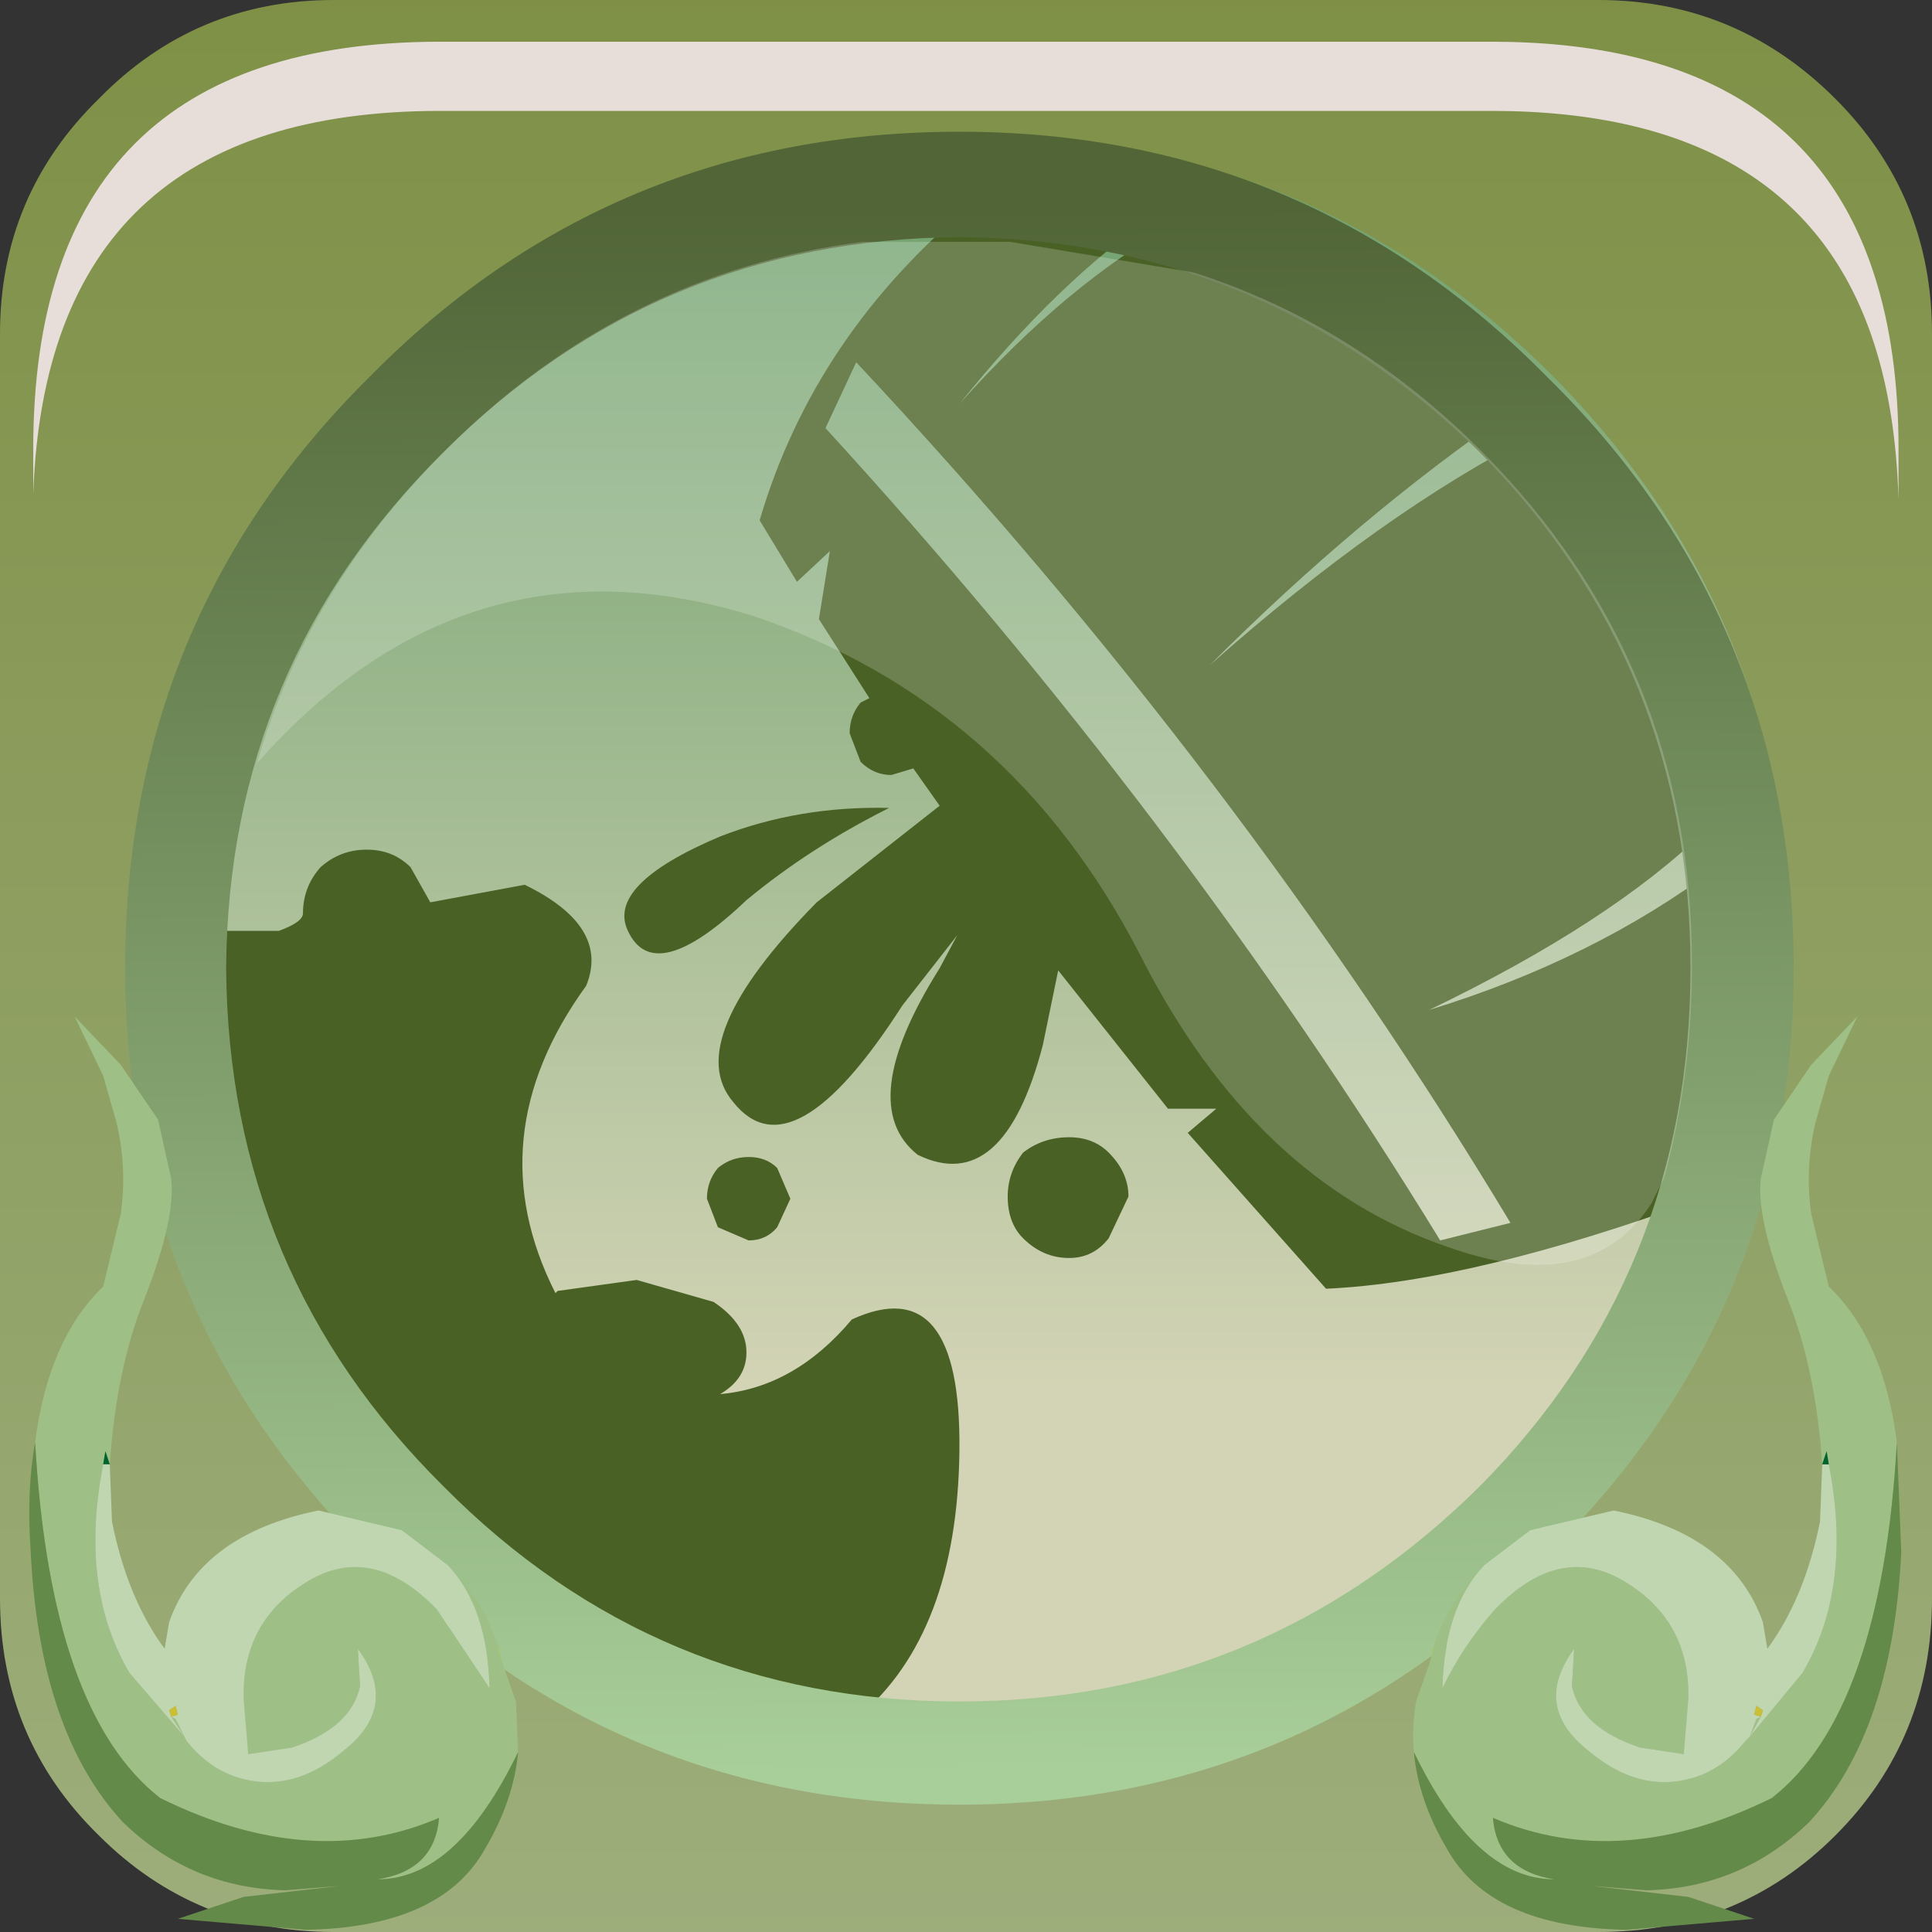 <?xml version="1.0" encoding="UTF-8" standalone="no"?>
<svg xmlns:xlink="http://www.w3.org/1999/xlink" height="66.0px" width="66.0px" xmlns="http://www.w3.org/2000/svg">
  <rect width="100%" height="100%" fill="#333333" stroke="none"/>
  <g transform="matrix(1.5, 0.0, 0.0, 1.5, 0.0, 0.0)">
    <use height="44.0" transform="matrix(1.0, 0.0, 0.0, 1.0, 0.0, 0.0)" width="44.0" xlink:href="#shape0"/>
    <use height="20.15" transform="matrix(1.159, 0.0, 0.0, 1.159, 5.85, 5.45)" width="28.2" xlink:href="#sprite0"/>
    <use height="8.6" transform="matrix(1.212, 0.0, 0.0, 1.212, 0.757, 0.95)" width="35.05" xlink:href="#sprite1"/>
    <use height="20.8" transform="matrix(1.0, 0.0, 0.0, 1.0, 0.65, 23.15)" width="42.7" xlink:href="#shape3"/>
  </g>
  <defs>
    <g id="shape0" transform="matrix(1.0, 0.0, 0.0, 1.0, 0.0, 0.0)">
      <path d="M41.8 2.25 Q44.0 4.45 44.0 7.6 L44.0 36.4 Q44.0 39.6 41.8 41.8 39.6 44.0 36.4 44.0 L7.6 44.0 Q4.45 44.0 2.25 41.8 0.0 39.6 0.0 36.4 L0.0 7.6 Q0.0 4.45 2.25 2.25 4.45 0.0 7.6 0.0 L36.4 0.0 Q39.55 0.0 41.8 2.25" fill="url(#gradient0)" fill-rule="evenodd" stroke="none"/>
      <path d="M40.75 21.65 Q40.75 29.4 35.35 34.85 29.9 40.25 22.2 40.25 14.45 40.25 9.0 34.85 3.55 29.4 3.55 21.65 3.55 13.95 9.0 8.55 14.45 3.1 22.2 3.1 29.9 3.1 35.35 8.55 40.75 14.0 40.75 21.65" fill="url(#gradient1)" fill-rule="evenodd" stroke="none"/>
      <path d="M34.45 9.35 Q30.95 11.75 27.55 15.15 31.5 11.65 34.95 9.9 38.2 13.25 38.85 18.9 36.7 21.0 32.55 23.0 36.3 21.85 39.1 19.75 39.35 23.1 38.75 27.3 33.55 29.2 30.2 29.35 L27.05 25.8 27.7 25.25 26.6 25.25 24.1 22.1 23.75 23.8 Q22.85 27.25 20.9 26.3 19.45 25.15 21.4 22.05 L21.8 21.3 20.55 22.9 Q18.05 26.8 16.7 25.1 15.5 23.7 18.6 20.55 L21.4 18.35 20.8 17.5 20.3 17.65 Q19.9 17.65 19.6 17.35 L19.35 16.7 Q19.35 16.3 19.6 16.0 L19.8 15.9 18.65 14.1 18.9 12.55 18.15 13.25 17.3 11.85 Q18.55 7.6 22.2 4.6 L26.3 4.9 Q24.1 6.4 21.85 9.2 24.35 6.4 26.85 5.05 29.45 5.9 32.8 8.05 L34.45 9.35 M18.8 9.75 Q26.85 18.55 32.8 28.25 L34.4 27.85 Q28.2 17.55 19.5 8.25 L18.8 9.75 M17.0 20.5 Q14.9 22.5 14.3 21.2 13.8 20.15 16.4 19.05 18.2 18.35 20.25 18.4 18.45 19.3 17.0 20.5 M4.3 23.65 L4.3 21.2 6.35 21.2 Q6.9 21.0 6.9 20.8 6.9 20.2 7.3 19.75 7.75 19.35 8.35 19.35 8.95 19.35 9.35 19.75 L9.8 20.55 11.95 20.15 Q13.9 21.1 13.35 22.45 10.85 25.9 12.65 29.45 L12.7 29.4 14.5 29.15 16.25 29.65 Q17.0 30.15 17.0 30.8 17.0 31.4 16.4 31.75 18.1 31.6 19.4 30.05 21.9 28.9 21.85 33.05 21.8 37.2 19.55 39.1 15.65 38.9 9.7 36.15 7.4 32.75 5.95 29.15 L5.9 29.1 Q4.8 26.95 4.3 23.65 M17.7 26.6 L18.0 27.3 17.7 27.95 Q17.45 28.25 17.05 28.25 L16.35 27.95 16.1 27.3 Q16.1 26.9 16.35 26.6 16.65 26.35 17.05 26.35 17.45 26.35 17.7 26.6 M23.3 28.2 Q22.95 27.85 22.95 27.25 22.95 26.7 23.3 26.25 23.75 25.9 24.35 25.9 24.9 25.9 25.25 26.25 25.7 26.7 25.7 27.25 L25.25 28.2 Q24.9 28.65 24.35 28.65 23.75 28.65 23.3 28.2" fill="#496125" fill-rule="evenodd" stroke="none"/>
      <path d="M33.7 10.3 Q28.75 5.45 21.85 5.4 14.95 5.45 10.1 10.3 5.2 15.15 5.15 22.05 5.2 29.0 10.1 33.85 14.95 38.75 21.85 38.75 28.75 38.75 33.7 33.85 38.5 29.0 38.5 22.05 38.5 15.15 33.7 10.3 M40.85 22.05 Q40.85 29.9 35.25 35.4 29.75 41.1 21.85 41.1 13.9 41.1 8.4 35.4 2.85 29.9 2.85 22.05 2.85 14.1 8.4 8.6 13.9 3.0 21.85 3.0 29.75 3.0 35.25 8.6 40.85 14.1 40.85 22.05" fill="url(#gradient2)" fill-rule="evenodd" stroke="none"/>
    </g>
    <linearGradient gradientTransform="matrix(0.0, -0.028, -0.055, 0.0, 22.6, 21.95)" gradientUnits="userSpaceOnUse" id="gradient0" spreadMethod="pad" x1="-819.2" x2="819.2">
      <stop offset="0.012" stop-color="#9dae7c"/>
      <stop offset="1.0" stop-color="#7e8f45"/>
    </linearGradient>
    <linearGradient gradientTransform="matrix(0.0, -0.017, -0.017, 0.0, 22.15, 18.1)" gradientUnits="userSpaceOnUse" id="gradient1" spreadMethod="pad" x1="-819.2" x2="819.2">
      <stop offset="0.012" stop-color="#d3d4b5"/>
      <stop offset="1.0" stop-color="#71a26f"/>
    </linearGradient>
    <linearGradient gradientTransform="matrix(1.0E-4, 0.022, -0.023, 1.0E-4, 21.9, 22.3)" gradientUnits="userSpaceOnUse" id="gradient2" spreadMethod="pad" x1="-819.2" x2="819.2">
      <stop offset="0.012" stop-color="#516537"/>
      <stop offset="1.0" stop-color="#a8ce99"/>
    </linearGradient>
    <g id="sprite0" transform="matrix(1.0, 0.0, 0.0, 1.0, 0.0, 0.0)">
      <use height="20.15" transform="matrix(1.0, 0.0, 0.0, 1.0, 0.0, 0.0)" width="28.2" xlink:href="#shape1"/>
    </g>
    <g id="shape1" transform="matrix(1.0, 0.0, 0.0, 1.0, 0.0, 0.0)">
      <path d="M27.65 18.45 L27.4 18.95 Q26.2 20.8 23.4 19.8 19.6 18.5 17.35 14.05 14.8 9.1 9.75 7.4 4.1 5.65 0.0 10.3 1.0 6.85 3.7 4.15 7.2 0.65 11.9 0.05 L14.8 0.05 18.4 0.65 Q21.55 1.65 24.05 4.15 28.2 8.3 28.2 14.25 28.2 16.45 27.65 18.45" fill="#ffffff" fill-opacity="0.196" fill-rule="evenodd" stroke="none"/>
    </g>
    <g id="sprite1" transform="matrix(1.0, 0.0, 0.0, 1.0, 0.2, 0.0)">
      <use height="8.6" transform="matrix(1.0, 0.0, 0.0, 1.0, -0.2, 0.0)" width="35.05" xlink:href="#shape2"/>
    </g>
    <g id="shape2" transform="matrix(1.0, 0.0, 0.0, 1.0, 0.2, 0.0)">
      <path d="M34.4 4.4 Q34.85 5.8 34.85 7.65 L34.85 8.6 Q34.8 6.95 34.4 5.7 33.0 1.3 27.2 1.3 L7.45 1.3 Q0.05 1.3 -0.2 8.5 L-0.2 7.65 Q-0.2 0.0 7.45 0.0 L27.2 0.0 Q33.0 0.0 34.4 4.4" fill="#e7deda" fill-rule="evenodd" stroke="none"/>
    </g>
    <g id="shape3" transform="matrix(1.0, 0.0, 0.0, 1.0, -0.65, -23.15)">
      <path d="M0.8 32.85 Q1.1 30.5 2.35 29.3 L2.75 27.65 Q2.9 26.6 2.65 25.55 L2.35 24.5 1.7 23.15 2.75 24.25 3.6 25.5 3.9 26.85 Q4.0 27.75 3.3 29.55 2.65 31.15 2.5 33.35 L2.4 33.05 2.35 33.35 Q1.8 36.15 2.95 38.1 L4.2 39.55 4.25 39.65 Q4.85 40.4 5.7 40.55 6.8 40.75 7.85 39.85 9.1 38.85 8.15 37.55 L8.2 38.4 Q8.0 39.35 6.65 39.8 L5.65 39.95 5.65 39.9 5.55 38.7 Q5.5 36.95 6.95 36.05 8.45 35.1 9.95 36.65 L11.15 38.45 Q11.1 36.6 10.2 35.65 L10.35 35.8 Q11.05 36.55 11.35 37.5 L11.3 37.5 11.45 37.9 11.75 38.75 11.8 39.9 Q10.4 42.8 8.6 42.8 9.9 42.6 10.0 41.4 7.1 42.65 3.65 40.95 1.15 39.0 0.8 32.85 M4.2 39.55 L3.9 39.1 4.0 39.15 4.2 39.55" fill="#9ec087" fill-rule="evenodd" stroke="none"/>
      <path d="M2.35 33.35 L2.4 33.05 2.5 33.35 2.35 33.35" fill="#00632e" fill-rule="evenodd" stroke="none"/>
      <path d="M2.5 33.35 L2.55 34.65 Q2.9 36.4 3.75 37.55 L3.85 36.95 Q4.55 34.95 7.25 34.4 L9.15 34.85 10.2 35.65 Q11.1 36.6 11.15 38.45 L9.95 36.65 Q8.45 35.1 6.95 36.05 5.5 36.95 5.55 38.7 L5.65 39.9 5.65 39.95 6.65 39.8 Q8.0 39.35 8.2 38.4 L8.15 37.55 Q9.1 38.85 7.85 39.85 6.8 40.75 5.7 40.55 4.85 40.4 4.25 39.65 L4.2 39.55 2.95 38.1 Q1.8 36.15 2.35 33.35 L2.5 33.35 M4.2 39.55 L4.0 39.15 3.9 39.1 4.2 39.55 M3.9 39.1 L4.05 39.05 4.0 38.85 3.85 38.95 3.9 39.1" fill="#c0d6b1" fill-rule="evenodd" stroke="none"/>
      <path d="M11.8 39.9 Q11.7 41.0 11.05 42.1 10.05 43.9 6.95 43.95 L4.05 43.7 5.55 43.2 7.75 42.95 6.5 43.05 Q4.35 43.0 2.8 41.5 0.9 39.45 0.7 35.35 0.6 33.95 0.8 32.85 1.15 39.0 3.65 40.95 7.1 42.65 10.0 41.4 9.9 42.6 8.6 42.8 10.4 42.8 11.8 39.9" fill="#648a4a" fill-rule="evenodd" stroke="none"/>
      <path d="M3.9 39.1 L3.85 38.95 4.0 38.85 4.05 39.05 3.9 39.1" fill="#ccbf38" fill-rule="evenodd" stroke="none"/>
      <path d="M11.35 37.5 L11.45 37.9 11.3 37.5 11.35 37.5" fill="url(#gradient3)" fill-rule="evenodd" stroke="none"/>
      <path d="M41.5 33.35 Q41.35 31.15 40.7 29.55 40.0 27.75 40.1 26.85 L40.4 25.5 41.25 24.25 42.3 23.15 41.65 24.5 41.35 25.55 Q41.1 26.6 41.25 27.65 L41.65 29.3 Q42.9 30.5 43.2 32.85 42.85 39.0 40.35 40.95 36.9 42.65 34.0 41.4 34.1 42.6 35.4 42.8 33.6 42.8 32.2 39.9 32.15 39.35 32.25 38.75 L32.55 37.9 32.7 37.5 32.65 37.5 Q32.95 36.55 33.65 35.8 L33.8 35.65 Q32.9 36.6 32.85 38.45 33.3 37.5 34.05 36.65 35.55 35.1 37.05 36.05 38.5 36.95 38.45 38.7 L38.35 39.9 38.35 39.95 37.35 39.8 Q36.0 39.35 35.8 38.4 L35.85 37.55 Q34.9 38.85 36.15 39.85 37.2 40.75 38.3 40.55 39.15 40.4 39.75 39.65 L39.85 39.55 41.05 38.1 Q42.2 36.15 41.65 33.35 L41.6 33.05 41.5 33.35 M40.1 39.1 L39.85 39.55 40.0 39.15 40.1 39.1" fill="#9ec087" fill-rule="evenodd" stroke="none"/>
      <path d="M41.65 33.35 Q42.2 36.15 41.05 38.1 L39.85 39.55 39.75 39.65 Q39.15 40.4 38.3 40.55 37.2 40.75 36.15 39.85 34.9 38.85 35.85 37.55 L35.8 38.4 Q36.0 39.35 37.35 39.8 L38.35 39.95 38.35 39.9 38.45 38.7 Q38.5 36.95 37.05 36.05 35.55 35.1 34.05 36.65 33.3 37.5 32.85 38.45 32.9 36.6 33.8 35.65 L34.85 34.85 36.75 34.4 Q39.45 34.95 40.15 36.95 L40.25 37.55 Q41.1 36.4 41.45 34.65 L41.5 33.35 41.65 33.35 M40.1 39.1 L40.15 38.95 40.0 38.85 39.95 39.05 40.1 39.1 40.0 39.15 39.85 39.55 40.1 39.1" fill="#c0d6b1" fill-rule="evenodd" stroke="none"/>
      <path d="M41.5 33.35 L41.6 33.05 41.65 33.35 41.5 33.35" fill="#00632e" fill-rule="evenodd" stroke="none"/>
      <path d="M32.2 39.9 Q33.6 42.8 35.4 42.8 34.1 42.6 34.0 41.4 36.9 42.65 40.35 40.95 42.85 39.0 43.2 32.85 L43.3 35.35 Q43.1 39.45 41.2 41.5 39.65 43.0 37.5 43.05 L36.25 42.95 38.45 43.2 39.95 43.7 37.05 43.95 Q33.95 43.9 32.95 42.1 32.3 41.0 32.2 39.9" fill="#648a4a" fill-rule="evenodd" stroke="none"/>
      <path d="M40.1 39.1 L39.95 39.05 40.0 38.85 40.15 38.95 40.1 39.1" fill="#ccbf38" fill-rule="evenodd" stroke="none"/>
      <path d="M32.65 37.5 L32.7 37.5 32.55 37.9 32.65 37.5" fill="url(#gradient4)" fill-rule="evenodd" stroke="none"/>
    </g>
    <linearGradient gradientTransform="matrix(0.0, -0.025, -0.025, 0.0, 6.05, 31.45)" gradientUnits="userSpaceOnUse" id="gradient3" spreadMethod="pad" x1="-819.2" x2="819.2">
      <stop offset="0.012" stop-color="#bed9a5"/>
      <stop offset="1.0" stop-color="#739416"/>
    </linearGradient>
    <linearGradient gradientTransform="matrix(0.0, -0.025, 0.025, 0.0, 37.95, 31.45)" gradientUnits="userSpaceOnUse" id="gradient4" spreadMethod="pad" x1="-819.2" x2="819.2">
      <stop offset="0.012" stop-color="#bed9a5"/>
      <stop offset="1.0" stop-color="#739416"/>
    </linearGradient>
  </defs>
</svg>
